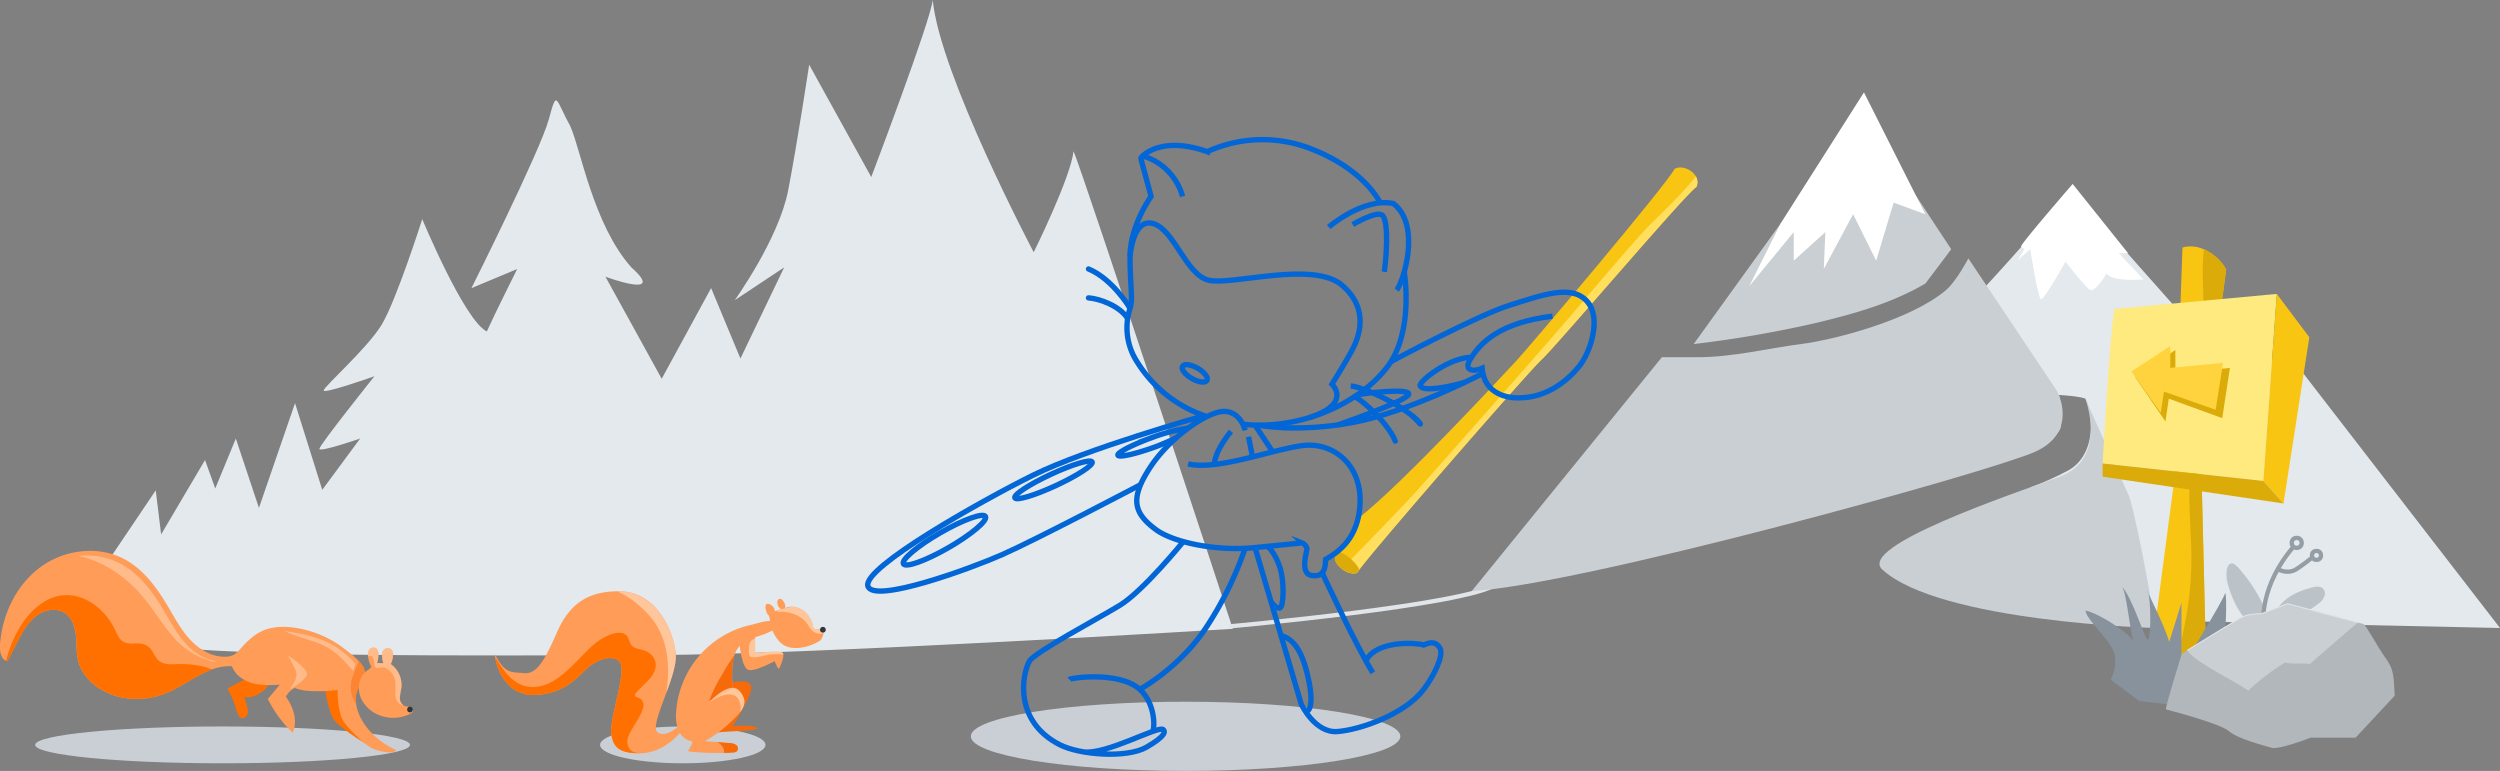<svg xmlns="http://www.w3.org/2000/svg" viewBox="0 0 1163.67 358.83"><rect x="0" y="0" width="1163.67" height="358.83" fill="#808080" stroke="none"/><g data-name="Layer 2"><g data-name="octocat header"><ellipse cx="103.6" cy="346.72" rx="87.23" ry="8.57" style="fill:#cacfd6"></ellipse><ellipse cx="317.81" cy="346.72" rx="38.5" ry="8.57" style="fill:#cacfd6"></ellipse><ellipse cx="551.85" cy="342.73" rx="99.97" ry="16.1" style="fill:#cacfd6"></ellipse><path d="M1163.67,292.31l-198-4.27-20.59-61.16a142.6,142.6,0,0,0,17.77-8c11.26-6.27,12.58-22.69,7.82-33.31-3.43-1.31-12.31-1.71-12.31-1.71a48.88,48.88,0,0,1,.83,14.71c-.65,5-12.33,11-18.94,14l-24-71.34c3.63-2.07,39.84-43.64,39.84-43.64H972.3l69.46,78.37,22.9-11.8Z" style="fill:#e3e9ec"></path><path d="M970.65,185.57s10.72,28-11.92,36.3-94.37,32.4-82.59,43.23c26.69,24.53,127.29,27.22,127.29,27.22s-6.89-42.43-12.28-61.07Z" style="fill:#cacfd3"></path><path d="M44.62,269.6l27.87-41.35L75,248.75l20.43-34.62,4.77,13.24,9.57-23.23,10.76,32.26,16.8-48.74L150,228l17.65-23.89s-19,6.57-19,4.83,25.64-33.81,25.64-33.81-23.61,8.35-23.62,6.62,20-19.3,26.83-30.35S196.54,102,196.54,102s19.6,47.19,30.06,52.28c3.38-7.56,14.13-29.06,14.13-29.06l-21.29,8.9s32.08-64.05,36-78.54,3-9.51,10,3.13c4.88,10.73,10.68,45.83,28.46,65.78,16.82,15-12.08,4.32-12.08,4.32L308,176.31l23-42.22,13.65,32.79L365,124.46l-23,15.28s20.5-28.55,24.87-51.14,9.77-58.49,9.77-58.49l28.9,52.29S433.12,9.84,434.16,0c3.27,34.65,47,117.41,47,117.41s17-34.29,18.56-47C505,83,573.83,292.7,573.83,292.7S379.7,304.66,304,304.91s-220.81,1.26-234.19-6.1S44.62,269.6,44.62,269.6Z" style="fill:#e3e9ec"></path><path d="M572.28,291.55s110.26-9.9,124-19.52" style="fill:none;stroke:#e1e4e8;stroke-miterlimit:10;stroke-width:2px"></path><path d="M341,317.75s7.46-2.12,8.62,1.61S341,338,341,338s11.19-.94,11.66,1.39c-8.17,1.17-17.81,1.13-18.41,1.58S341,317.75,341,317.75Z" style="fill:#f66a0a"></path><path d="M364.46,304.05c-.83-1.55-13,0-13,0v-7.42s9.27-2.7,9.85-4.84c1.46-5.33-9.58-1.35-11.4-1a44.57,44.57,0,0,0-35.19,40.73,19.71,19.71,0,0,0,.6,7c-2.42,1.94-6.35,4.35-9.17,2.41-4.36-3,9-25.46,8.42-36-.48-8.92-7.77-29.57-26.27-29.71-14.84-.1-23.28,6-29,19s-9.33,19.69-15.39,19.1-8.77.5-13.63-8.88c.47,6.34,5.34,19.34,18.35,19s18.74-6.7,24.48-12.16,15.71-7.6,16.18-.34-5.69,25-4.76,30.81,3.5,9.13,14.09,8.81c9-.28,15.25-6.52,17.86-9.34a8,8,0,0,0,4.72,3.63,3.31,3.31,0,0,1,.92.3c.7.42-1.48,3.56-1.78,4.32s14.15,1.34,20.84.78a3,3,0,0,0,1.93-.66,2,2,0,0,0-.53-2.89,5.84,5.84,0,0,0-3.16-.86L328.18,345a69,69,0,0,0,14.64-11.55c2.14-2.21,4.27-5.12,3.49-8.11-.64-2.4-3-3.92-5.09-5.19a48.3,48.3,0,0,1-.13-11.89c.5-3.2,1.3-5.49,3.25-7.57,0,.07,1,9.81,3.82,11.05s12.39-4,12.39-4,1.52,3.63,1.93,3.53S365.29,305.61,364.46,304.05Z" style="fill:#ff9c57"></path><path d="M357.94,286.54c-1.44-.78-2.2-4.89-1.1-5.38s3.88,1.1,3.82,3.42c.72-.37,2.38-.79,2.76-1.21a2.82,2.82,0,0,1-1.49-2.2c-.57-2.32,1.15-2.83,2-2.14s2,2.71,1.48,4.08c2.53-1.32,5.78-.66,8.19.87a11,11,0,0,1,4.66,6.92,3,3,0,0,0,.8,1.78c1.09.86,2.74-.35,4,.11,1.09.38-.32,4.73-1.29,5.35a22.76,22.76,0,0,1-8.82,3.3c-2.93.43-6.1.24-8.54-1.43a11.76,11.76,0,0,1-3-3.12C358.43,292.46,359.17,291.58,357.94,286.54Z" style="fill:#ff9c57"></path><path d="M341.87,305a74.7,74.7,0,0,0-5.53,8.66,66.28,66.28,0,0,0-6.37,13,94.73,94.73,0,0,1,11.59-6.28l-.34-.21a48.3,48.3,0,0,1-.13-11.89A19.87,19.87,0,0,1,341.87,305Z" style="fill:#f66a0a"></path><path d="M292,345.39c-.54-5.66,13.7-18.14,4.28-20.93a1,1,0,0,1-.58-1.43c2.71-3.75,7.91-6.82,9.23-11.39s-1.85-8.14-6-9.15c-1.57-.38-3.7-.7-4.85-2-1.35-1.49-1.21-4-3.08-5.21-2.88-1.83-7.44.16-10,1.55-4.22,2.24-7.53,5.92-10.86,9.27-5.66,5.7-12.27,12.95-20.82,13.63-9.54.77-14.53-6.87-18.9-14,1,6.65,6,18.07,18.21,17.75,13-.33,18.74-6.7,24.48-12.16s15.71-7.6,16.18-.34-5.69,25-4.76,30.81,3.5,9.13,14.09,8.81a20.75,20.75,0,0,0,2.4-.24C296.57,350.93,292.49,350.65,292,345.39Z" style="fill:#ff7000"></path><path d="M372.76,287.42a12.1,12.1,0,0,1,3.65,4c1.84,3,4.11,4.05,7,3.43.21-1,.21-1.88-.26-2-1.3-.46-2.95.75-4-.11a3,3,0,0,1-.8-1.78,11,11,0,0,0-4.66-6.92,9.68,9.68,0,0,0-5.46-1.55c-.89.23-1.78.46-2.67.66l-.06,0h0c-.62.14-1.24.24-1.87.32-.65.25-1.28.53-1.9.83.12.18.25.35.38.51A17.52,17.52,0,0,1,372.76,287.42Z" style="fill:#ffd1ac;opacity:0.8"></path><path d="M303.71,288.32c7.4,9.47,8.18,22.17,6.51,34,2.34-6.33,4.58-12.9,4.33-17.35-.48-8.92-7.77-29.57-26.27-29.71l-1,0C293.86,278.08,300,283.58,303.71,288.32Z" style="fill:#ffd1ac;opacity:0.8"></path><path d="M339.4,345.86l-5.57-.43a6.45,6.45,0,0,1,2.78,2.69,3.44,3.44,0,0,1,.37,2.34c1.55,0,3-.09,4.18-.19a3,3,0,0,0,1.93-.66,2,2,0,0,0-.53-2.89A5.84,5.84,0,0,0,339.4,345.86Z" style="fill:#f66a0a"></path><circle cx="383.03" cy="293.13" r="1.34" style="fill:#2f363d"></circle><path d="M341.22,320.14c-4.77,0-9.83,5.5-11.79,7.16,10.79-7.09,14.69-3.82,15.29,1.5a8.3,8.3,0,0,1-.14,2.59c1.36-1.84,2.29-3.93,1.73-6.06C345.67,322.93,343.71,320.14,341.22,320.14Z" style="fill:#ffd1ac;opacity:0.8"></path><path d="M351.44,304.05V297.3a3.29,3.29,0,0,0-2.48,2.24c-.42,1-.63,4.91,0,5.79,1.16,1.54,6.94-.33,8.8-.56a28,28,0,0,1,6.82-.12,1.7,1.7,0,0,0-.15-.6C363.63,302.5,351.44,304.05,351.44,304.05Z" style="fill:#ffd1ac;opacity:0.8"></path><path d="M151,319.3s1.73,12.95,5.08,16.55,17.29,13.25,18,11.4c-6.77-8.45-14-29.49-14-29.49Z" style="fill:#ff7000"></path><path d="M106.47,320.15a.79.79,0,0,0-.38.29c-.16.25,0,.57.14.82a38.26,38.26,0,0,1,3.65,8.71c.62,2.19,1.75,5.22,3.77,4.16,3.51-1.85.64-6.46,0-10.38.4,2.42,8.16-.38,10.69-4,3.24-4.61-4.46-5.29-7.26-4.59C113.47,316.08,109.82,318.57,106.47,320.15Z" style="fill:#ff7000"></path><path d="M136.12,292.06c-4.66-.54-9.52-.37-13.81,1.52-4.12,1.81-7.41,5.06-10.4,8.42a12.39,12.39,0,0,1-3.06,2.77,8.48,8.48,0,0,1-3.84.91c-6.26.22-12.15-3.28-16.42-7.85s-7.24-10.18-10.43-15.56c-5.12-8.64-11.27-17.16-20.11-21.93-12.25-6.62-28.21-4.55-39.39,3.76S1,286.16,0,300.05c-.22,3.07.43,7,3.41,7.73l4.65-8.92c2.28-4.39,4.68-8.91,8.57-12s9.74-4.21,13.78-1.36c3.17,2.24,4.49,6.32,4.9,10.18s.13,7.81,1,11.59c2.19,9.19,11.16,15.56,20.43,17.38a36.12,36.12,0,0,0,20.1-1.83c10.57-4.16,19.79-13.43,31.12-12.69,1.48,4,5.41,6.72,9.53,7.85s8.47.94,12.74.73l-5.57,6.67a56.84,56.84,0,0,0,11.62,15.72c2.28-5.8.41-11.71-3.21-16.8a9.17,9.17,0,0,1,4.24-4.13c4.16,2.24,15.21,1.63,19.88,1-.2,3.38.51,11.21,2.67,14.55s9.17,10.35,13.16,12.51c2.52,1.36,10.25,3.16,11.4.87-9.46-4-18.88-13.73-18.84-24,0-5,4.35-8.31,4.12-12.55-.19-3.67-6.16-8-8.77-10.06A49.21,49.21,0,0,0,136.12,292.06Z" style="fill:#ff9c57"></path><path d="M83.58,309.1c-3.72,0-7.56.77-10.33-2.21a25.63,25.63,0,0,1-2.36-3.8c-2.21-3.37-4.91-3.78-8.79-3.55-4.74.28-6.38-1.52-8.27-5.77-5.38-12-19-21.35-32.06-14.36-10,5.38-16.15,17.18-18.85,27.83a1,1,0,0,1-.13.27,3.51,3.51,0,0,0,.66.27l4.65-8.92c2.28-4.39,4.68-8.91,8.57-12s9.74-4.21,13.78-1.36c3.17,2.24,4.49,6.32,4.9,10.18s.13,7.81,1,11.59c2.19,9.19,11.16,15.56,20.43,17.38a36.12,36.12,0,0,0,20.1-1.83c7.52-3,14.36-8.49,21.76-11.18C94,309.66,89,309.08,83.58,309.1Z" style="fill:#ff7000"></path><path d="M134,305.1c.22,0,9,5.91,8.89,8.67s-8,7.05-8,7.05,3.85-4.93,3-7.86S134,305.1,134,305.1Z" style="fill:#ffd1ac;opacity:0.6"></path><path d="M167,307.62c-.88,3-2.56,5.8-3.31,8.95a13.46,13.46,0,0,0,2.21,11.33,16.57,16.57,0,0,1-.24-2.81c0-5,4.35-8.31,4.12-12.55C169.68,310.94,168.5,309.23,167,307.62Z" style="fill:#fb8532"></path><path d="M173,301.58c2.29-.91,4.2,1.45,2.58,7.05l2.92.07a10.53,10.53,0,0,1-.54-4.74,2.49,2.49,0,0,1,2.78-2.25c1.57.08,2.12,1.43,2.18,3a9,9,0,0,1-1,4.39,12,12,0,0,1,4.94,11.1,36.87,36.87,0,0,0-.7,4.52,4.07,4.07,0,0,0,2,3.82,16,16,0,0,0,2.51.56c.82.23,1.66.92,1.55,1.77-.1.7-.78,1.15-1.42,1.47a17.78,17.78,0,0,1-15.45.05c-4.23-2.06-7.64-6.08-8.24-10.74a11.22,11.22,0,0,1,2.52-8.51c.7-.84,2.95-1.89,3.2-2.88C171.7,308.67,169.91,302.78,173,301.58Z" style="fill:#ff9c57"></path><circle cx="190.83" cy="330.27" r="1.33" style="fill:#2f363d"></circle><path d="M65.34,276.43c5.29,6,9.36,12.92,14.45,19.06A36.58,36.58,0,0,0,99.5,308.08c.57-.08,1.13-.18,1.7-.31-5.49-.5-10.59-3.71-14.4-7.78-4.27-4.58-7.23-10.18-10.42-15.57-5.12-8.64-11.28-17.16-20.12-21.93a34.48,34.48,0,0,0-19.89-3.72C47.54,260.94,58.08,268.18,65.34,276.43Z" style="fill:#ffd1ac;opacity:0.6"></path><path d="M152.3,301.32c4.87,2.78,8.66,6.83,12.12,11.17a22.63,22.63,0,0,1,1-3.5,43.88,43.88,0,0,0-8.69-7.65c-7.35-4.84-15.86-6.24-24.36-7.68l2.94,1.36C140.93,297.29,147,298.31,152.3,301.32Z" style="fill:#ffd1ac;opacity:0.6"></path><path d="M631.76,266.63c-.37-1.68,78.91-92.89,85.72-99.15s67.73-78,72.14-80.45c2.68-6-6.2-11.06-10.21-8.33C775.68,86,711.55,161.82,705.75,168s-52.29,56.46-72.64,72.56c-4.4,12.23-8.47,14.29-11.61,17.84-.54,1.89.14,4.45,3.81,6.89S631.76,266.63,631.76,266.63Z" style="fill:#f9c513"></path><path d="M768.38,104.24c-5.79,5.67-27.63,31.4-33.29,38.11-12.21,14.47-62.7,71.66-75.59,86.07-6,6.76-28.89,30.24-34.94,36.35.24.18.47.37.75.55,3.66,2.45,6.45,1.31,6.45,1.31-.37-1.68,78.91-92.89,85.72-99.15s67.73-78,72.14-80.45a5.23,5.23,0,0,0-.26-4.91C783,90.05,775.56,97.2,768.38,104.24Z" style="fill:#ffdf5d"></path><path d="M623.11,256.76c-.56.55-1.1,1.09-1.61,1.67-.54,1.89.14,4.45,3.81,6.89s6.45,1.31,6.45,1.31a5.82,5.82,0,0,1,1-1.6A18.86,18.86,0,0,0,623.11,256.76Z" style="fill:#dbab09"></path><path d="M550.46,91.43c-3.68-12.85-14.32-17.84-18.14-18.61a1.05,1.05,0,0,0-1.21,1.31l4.68,17.3S526,105,526,119.32s1.47,19.8,0,24.2a29.19,29.19,0,0,0,3.3,24.94,59.9,59.9,0,0,0,31.93,25.25" style="fill:none;stroke:#0366d6;stroke-miterlimit:10;stroke-width:2.5px"></path><path d="M531.67,72.8s8.8-9.85,30.26-2.19A61.84,61.84,0,0,1,609.53,69c26,9.82,33.11,25.77,33.11,25.77" style="fill:none;stroke:#0366d6;stroke-miterlimit:10;stroke-width:2.5px"></path><path d="M618.45,105.68s16.22-13.9,30.13-10.93c13.13,10.16,4.63,36.42,1.54,40.28" style="fill:none;stroke:#0366d6;stroke-miterlimit:10;stroke-width:2.5px"></path><path d="M629.65,104.52s11.43-6.82,13.91-4.22c2.92,3.07,1.76,19.93.77,26.24" style="fill:none;stroke:#0366d6;stroke-miterlimit:10;stroke-width:2.5px"></path><path d="M526,119.32S527.3,101,537,104.13,552,127.69,562.45,130.4s48.66-9.24,62.18,2.33,7.34,25.09,5,29.72S620,178.8,620,178.8s9.62,9-10.46,15.56" style="fill:none;stroke:#0366d6;stroke-miterlimit:10;stroke-width:2.5px"></path><path d="M653.63,126.54s4.62,27.2-7.44,43.64c-13,17.7-41.14,30.1-67.36,27.32" style="fill:none;stroke:#0366d6;stroke-miterlimit:10;stroke-width:2.5px"></path><path d="M579.56,200.31s-1.79-8.27-9.27-8.81-25.63,11.75-35,26.16-7.74,21.09,2.77,28.87c8,5.89,27.94,10.21,46.09,8.35l21.9-2.17a3.65,3.65,0,0,1,2.27,2.7c0,1.43-3.4,11.62,2.22,12.46s6.46-3.31,6.46-7.46c4.77-2.8,15.57-9,16.07-26.64s-12.7-28.5-27.58-26.26-39,11.51-52.5,8.43" style="fill:none;stroke:#0366d6;stroke-miterlimit:10;stroke-width:2.5px"></path><path d="M573,200.78s-7.6,8.93-7.73,15.41" style="fill:none;stroke:#0366d6;stroke-miterlimit:10;stroke-width:2.5px"></path><line x1="592.43" y1="210.34" x2="584.18" y2="197.91" style="fill:none;stroke:#0366d6;stroke-miterlimit:10;stroke-width:2.5px"></line><line x1="581.14" y1="203.3" x2="583.02" y2="212.7" style="fill:none;stroke:#0366d6;stroke-miterlimit:10;stroke-width:2.5px"></line><ellipse cx="556.11" cy="173.79" rx="2.74" ry="6.58" transform="translate(127.55 568.5) rotate(-60)" style="fill:none;stroke:#0366d6;stroke-miterlimit:10;stroke-width:2.5px"></ellipse><path d="M559.59,193.71S505.38,209,480.76,221.23s-79.06,42.92-76.8,51.5,47.9-8.09,62.59-14.6c16.5-7.32,64.43-32.57,64.43-32.57" style="fill:none;stroke:#0366d6;stroke-miterlimit:10;stroke-width:2.5px"></path><path d="M550.81,252.08s-18.69,23.06-29.61,29.7c-10.58,6.44-39.86,21.91-42.11,26.07-3.35,6.18-7.31,27.78,14.2,38.8,9.35,4.79,31.25,6.39,40.37,1.14s8.79-7.37,7.76-8.21c-2.37-1.93-26.57,11.91-37.21,10.38" style="fill:none;stroke:#0366d6;stroke-miterlimit:10;stroke-width:2.5px"></path><path d="M497.69,316.26c.78-.78,23.39-3.9,32.84,4.6,7.66,6.91,7,19.25,5.81,19.66" style="fill:none;stroke:#0366d6;stroke-miterlimit:10;stroke-width:2.5px"></path><path d="M530.53,320.86s18.22-9.77,30.73-28.52a163.63,163.63,0,0,0,18.3-37.13" style="fill:none;stroke:#0366d6;stroke-miterlimit:10;stroke-width:2.5px"></path><path d="M584.18,254.88l21.52,72.91s6.34,13.52,16.79,12.73,31.37-7.94,40.22-19.66c4.39-5.81,9.65-15.81,7.46-19.29-2.43-3.86-5.66-2-7.53-1.34-2.7-1-21.3-2.52-26.71,7" style="fill:none;stroke:#0366d6;stroke-miterlimit:10;stroke-width:2.5px"></path><path d="M615.43,266.63s16.22,34.94,23.59,46.52" style="fill:none;stroke:#0366d6;stroke-miterlimit:10;stroke-width:2.5px"></path><path d="M647.44,168.32S688.08,146.58,702.9,142s28.39-9.81,35.69-1.88S740,164.52,735,170.58c-5.63,6.89-15.23,14.61-28,14.61,0,0-15.87,1.05-17.12-13.77-3.55,1.67-8.84,1.42-5.63-4,4.59-7.72,13.77-17.32,38.4-20.24" style="fill:none;stroke:#0366d6;stroke-miterlimit:10;stroke-width:2.5px"></path><path d="M585.61,197.88s17.77,3.65,44-1.2,60.66-22.89,60.66-22.89" style="fill:none;stroke:#0366d6;stroke-miterlimit:10;stroke-width:2.5px"></path><path d="M506.67,125.2c11.11,4.56,19.17,18,19.17,18" style="fill:none;stroke:#0366d6;stroke-linecap:round;stroke-miterlimit:10;stroke-width:2.5px"></path><path d="M506.67,138.65c5.31.38,14.51,3.85,18.09,9.41" style="fill:none;stroke:#0366d6;stroke-linecap:round;stroke-miterlimit:10;stroke-width:2.5px"></path><path d="M628.71,179.61c7,.8,26.88,10.28,32.4,17.73" style="fill:none;stroke:#0366d6;stroke-miterlimit:10;stroke-width:2.5px"></path><path d="M657.89,194a21.51,21.51,0,0,1,3.22,3.35" style="fill:none;stroke:#0366d6;stroke-linecap:round;stroke-miterlimit:10;stroke-width:2.5px"></path><path d="M630.61,184.57c5.28,3.06,16,13.34,18.82,20.74" style="fill:none;stroke:#0366d6;stroke-linecap:round;stroke-miterlimit:10;stroke-width:2.5px"></path><ellipse cx="439.61" cy="251.44" rx="22.06" ry="3.95" transform="translate(-66.82 253.49) rotate(-30)" style="fill:none;stroke:#0366d6;stroke-miterlimit:10;stroke-width:2.5px"></ellipse><ellipse cx="490.38" cy="223.36" rx="19.84" ry="2.87" transform="translate(-48.46 227.34) rotate(-24.91)" style="fill:none;stroke:#0366d6;stroke-miterlimit:10;stroke-width:2.5px"></ellipse><path d="M547.55,203.76c-2.14,1.1-7.35,3.35-9.47,4.12-9.35,3.41-17.27,5.21-17.71,4s6.8-4.91,16.14-8.32a84.93,84.93,0,0,1,16.61-4.32" style="fill:none;stroke:#0366d6;stroke-miterlimit:10;stroke-width:2.5px"></path><path d="M591.67,280.24s2.38,3.26,4.09,2.75,2.23-12,0-18.84-5.49-9.88-6-9.83" style="fill:none;stroke:#0366d6;stroke-miterlimit:10;stroke-width:2.5px"></path><path d="M596.22,295.67c.19.63,7.18.4,11.28,14.38s3.13,21.95,0,20.86" style="fill:none;stroke:#0366d6;stroke-miterlimit:10;stroke-width:2.5px"></path><path d="M685.06,166.28c-10.54,0-25,11.47-24,13.33,2,3.82,20.82-1.63,20.82-1.63" style="fill:none;stroke:#0366d6;stroke-miterlimit:10;stroke-width:2.5px"></path><path d="M622.6,197.82s31.85-11,33.08-14.24-23.11-.32-24.09.34" style="fill:none;stroke:#0366d6;stroke-miterlimit:10;stroke-width:2.5px"></path><path d="M896.17,132c-15.3,8.93-31.95,13.81-51.19,18.39a531.88,531.88,0,0,1-56.63,9.76L829,103.78l55.42-23.91L908.22,116S905.08,120.3,896.17,132Z" style="fill:#cacfd3"></path><path d="M947.18,210.33c-20.69,9.27-211,62-262.13,64.8l88.5-108.85h16.56c16.55,0,33.68-4.32,48.46-6.18s50.63-11,67.24-25.07c4.84-4.15,10.4-14.73,10.4-14.73l41.32,61.77S967.87,201.07,947.18,210.33Z" style="fill:#cacfd3"></path><polygon points="828.97 103.78 867.61 43.01 896.17 99.71 881.42 94.33 873.3 121.33 862.57 99.71 848.91 125.2 849.65 108.03 834.93 121.33 834.93 108.03 814.19 133.25 828.97 103.78" style="fill:#fff"></polygon><path d="M1000,314.8,1012,223.86l3.88-108.63s5.13-2,11.64,1.65,8.66,8.66,8.66,8.66l-11.66,87.32,2.5,101.94L1014.17,326Z" style="fill:#f9c513"></path><path d="M1036.21,125.54s-2.15-5-8.66-8.66a16.82,16.82,0,0,0-1.71-.84c-1,8.33-.26,16.74-.21,25.14a211.94,211.94,0,0,1-2.07,28.48,525.32,525.32,0,0,0-4.46,58.51c-.18,9.9.76,19.71.92,29.6a155.26,155.26,0,0,1-2.12,27.56c-2,12.4-5.39,24.49-9.06,36.5l5.33,4.21,12.88-11.24-2.5-101.94Z" style="fill:#dbab09"></path><path d="M984.5,143.78c-1.78.14-5.79,71.95-5.79,71.95l74.83,8.13,6.24-87.05Z" style="fill:#ffea7f"></path><polygon points="1059.78 136.81 1053.54 223.86 1062.9 234.34 1074.92 156.98 1059.78 136.81" style="fill:#f9c513"></polygon><polygon points="1007.95 196.19 993.86 175.54 1012.57 162.89 1012.57 173.76 1037.95 171.26 1034.39 194.64 1009.52 185.57 1007.95 196.19" style="fill:#dbab09"></polygon><polygon points="1005.75 192.2 992.12 172.9 1010.21 161.07 1010.21 171.23 1034.76 168.89 1031.32 190.75 1007.26 182.27 1005.75 192.2" style="fill:#ffd33d"></polygon><path d="M1032.94,330.7s4.65-48,2.86-54.77c-1.07,3.93-20.4,35.08-20.4,35.08V280.58s-4.3,14-5.73,18.26c-1.43-6.45-11.45-25.78-10-23.63s1.79,22.55,0,22.55c-1.43-.35-6.8-19-12.17-25.06,2.14,2.15,3.58,17.9,5.37,25.78-.72-2.86-15.23-12.89-22.2-14.32.72,4.65,11.1,13.25,13.25,19.33s-1.44,12.89-1.44,12.89l13.25,9.91Z" style="fill:#88929c"></path><path d="M1008.15,330.21c-.34-1,7.41-25.95,7.41-25.95s22.91-14.15,27-16.51,9.77-2,9.77-2l12.46-4.71s34.37,9.09,35.38,9.43,7.07,11.45,9.77,15.16,4,6.06,4.38,12.13l.34,6.06-18.2,19.54h-20.89s-14.82,5.73-18.19,4.72-15.5-4-19.88-7.75S1008.15,330.21,1008.15,330.21Z" style="fill:#b1b7bb"></path><path d="M1053.54,289.94s-1.86-17.37,14.5-36" style="fill:none;stroke:#959da5;stroke-miterlimit:10;stroke-width:2px"></path><circle cx="1069.05" cy="252.69" r="2.32" style="fill:none;stroke:#959da5;stroke-miterlimit:10;stroke-width:2px"></circle><circle cx="1078.25" cy="258.52" r="2.1" style="fill:none;stroke:#959da5;stroke-miterlimit:10;stroke-width:2px"></circle><path d="M1060.2,264.92s4.56,2.67,8.69,0a82.36,82.36,0,0,0,7.81-5.81" style="fill:none;stroke:#959da5;stroke-miterlimit:10;stroke-width:2px"></path><path d="M1037.23,272.69a16.7,16.7,0,0,1-.65-7.86c.26-1.23,1.06-2.64,2.33-2.59a2.7,2.7,0,0,1,1.55.73,19.49,19.49,0,0,1,2.8,2.87,76.78,76.78,0,0,1,14.36,26.27c-.38-4.77,2.15-9.44,5.77-12.57s8.22-4.9,12.86-6.09c1.73-.45,3.82-.73,5.07.54a3.43,3.43,0,0,1,.66,3.39,7,7,0,0,1-2,2.94,35.35,35.35,0,0,1-6.94,4.55,104.64,104.64,0,0,0-14.7,10.1,3,3,0,0,1-1.43.79,2.53,2.53,0,0,1-1-.12C1046.15,293.18,1039.76,281.67,1037.23,272.69Z" style="fill:#959da5;opacity:0.5"></path><path d="M1046.5,321.48a104.82,104.82,0,0,1,17.1-13.08c4.35.88,8.29.17,11.61.67,7-6.18,15.21-13.36,22.38-19.34-8.21-2.22-32.76-8.71-32.76-8.71l-12.47,4.71s-5.73-.33-9.77,2c-3.23,1.89-18.47,11.28-24.49,15C1021.9,308.51,1040.51,317,1046.5,321.48Z" style="fill:#cacfd3"></path><polygon points="978.71 215.75 978.71 221.88 1062.9 234.36 1053.54 223.88 978.71 215.75" style="fill:#dbab09"></polygon><path d="M940.7,114.68c.71-2.15,24.06-29.06,24.06-29.06l25.8,32.25h-4.3l11.47,12.18s-15.05,1.43-17.2-2.87c-1.48,3.1-5.69,8.47-7.5,7.87s-11.62-13.23-11.62-13.23-10,18-11.43,17.44S945,116,945,116l-5.83,5.11,3.12-5.07Z" style="fill:#fff"></path><path d="M1097.59,289.73c-8.21-2.22-32.76-8.71-32.76-8.71l-12.47,4.71s-5.73-.33-9.77,2c-3.23,1.89-18.47,11.28-24.49,15" style="fill:none;stroke:#e1e4e8;stroke-miterlimit:10;stroke-width:0.5px"></path><path d="M172.1,305.31c2.88-.25,1.27,4.88,2.94,5.49,1.26.45,2.87-.54,4.45.15a7.76,7.76,0,0,1,3.58,3.58c1.15,2.16,1.05,4.23.94,6.59-.14,3.14.13,6.29,3.7,7.2a4.3,4.3,0,0,1-1.63-3.6,36.87,36.87,0,0,1,.7-4.52,12,12,0,0,0-4.94-11.1,9,9,0,0,0,1-4.39c-.06-1.57-.61-2.92-2.18-3a2.49,2.49,0,0,0-2.78,2.25,10.53,10.53,0,0,0,.54,4.74l-2.92-.07c1.62-5.6-.29-8-2.58-7.05-1.46.57-1.81,2.23-1.66,4A1.88,1.88,0,0,1,172.1,305.31Z" style="fill:#ffd1ac;opacity:0.6"></path></g></g></svg>